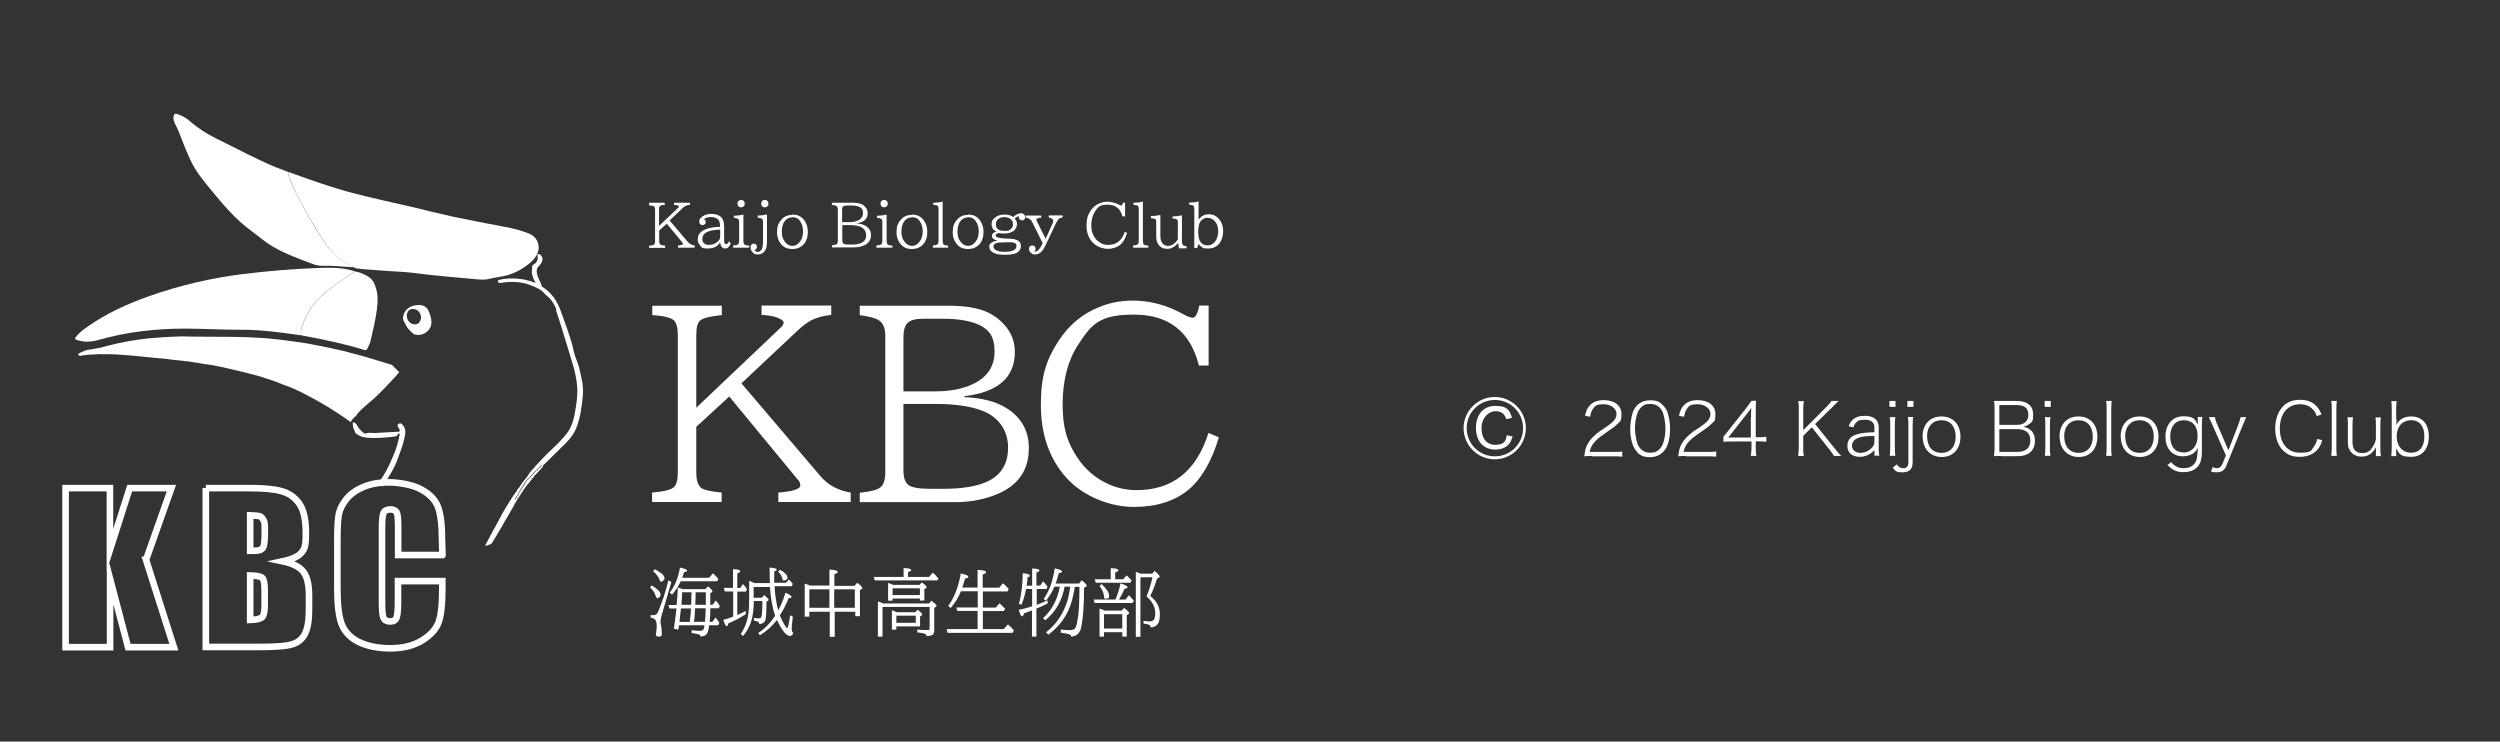 <?xml version="1.0" encoding="UTF-8"?>
<svg xmlns="http://www.w3.org/2000/svg" version="1.1" viewBox="0 0 1517 450">
  <rect x="0" y="0" width="1517" height="450" fill="#333333" stroke="none"/>
  <defs>
    <style>
      .cls-1, .cls-2 {
        fill: none;
      }

      .cls-2 {
        stroke: #fff;
        stroke-miterlimit: 10;
        stroke-width: 4px;
      }

      .cls-3 {
        fill: #fff;
      }
    </style>
  </defs>
  <!-- Generator: Adobe Illustrator 28.7.0, SVG Export Plug-In . SVG Version: 1.2.0 Build 65)  -->
  <g>
    <g id="_レイヤー_1" data-name="レイヤー_1">
      <g id="_レイヤー_1-2" data-name="_レイヤー_1">
        <g id="_レイヤー_1-2">
          <g>
            <g>
              <rect class="cls-1" x="393.1" y="118.7" width="370.7" height="48"/>
              <path class="cls-3" d="M393.7,123h9.7v1.3c-1.6,0-2.7.4-3,.7s-.5,1-.5,2v10.1l11.7-11.1c.2-.2.4-.5.4-.7s-.4-.5-1-.7c-.5-.2-1.2-.2-2-.3v-1.3h9.7v1.3c-1.1,0-2,.4-2.8.7-.6.3-1.2.7-1.8,1.4l-7.8,7.4,11,12.9c1,1.2,2.4,2,4.2,2.3v1.3h-10.1v-1.3c2-.2,3-.5,3-1s-.2-.6-.5-1l-9.3-11.3-4.6,4.2v6.3c0,1,.2,1.8.7,2.2.4.3,1.3.5,2.9.7v1.3h-9.7v-1.3c1.6-.1,2.7-.4,3-.7.4-.3.6-1,.6-2v-19c0-1-.2-1.8-.6-2.1-.4-.4-1.4-.6-3-.7v-1.4h-.2v-.2h0Z"/>
              <path class="cls-3" d="M436.9,137.6v-.6c0-1.7-.4-3-1.1-3.8-.4-.4-.9-.7-1.6-1-.8-.3-1.7-.5-2.6-.5-1.4,0-2.6.2-3.5.7-.5.2-.7.5-.9.7.7.2,1,.9,1,1.7s-.1.8-.4,1.1c-.4.5-.9.7-1.5.7s-1-.2-1.4-.6-.6-1-.6-1.7c0-1.1.7-2.1,2-3,1.5-1,3.3-1.5,5.4-1.5s3.8.4,5.2,1.4c1.7,1.1,2.5,3.2,2.5,6.4v8.1c0,1.7.4,2.5,1.1,2.5s1.3-.6,1.9-1.8l1,1.4c-.8,2-2,3-3.4,3s-2.9-1.2-3-3.8c-1.5,2.5-3.9,3.8-7.6,3.8s-3.6-.7-4.8-2.2-1.2-2.2-1.2-3.6c0-2.2,1.1-3.9,3.3-5.2,2.2-1.2,5.1-1.9,8.6-2.1h1.6ZM436.9,139.4h-1.4c-3.1.2-5.4.7-7,1.7-1.6.9-2.3,2.2-2.3,3.8s.3,2,.9,2.6c.7.7,1.7,1.1,3,1.1s2.6-.3,3.8-.9c1.3-.7,2.2-1.5,2.7-2.5.2-.5.4-.9.4-1.4v-4.4h-.1Z"/>
              <path class="cls-3" d="M444.9,150.2v-1.3c1.6,0,2.6-.3,3-.7s.6-1.1.6-2.2v-11.3c0-1-.2-1.6-.7-1.9s-1.3-.5-2.5-.6v-1.3c1.7,0,3.7-.2,5.8-.7v15.9c0,1.1.2,1.9.7,2.3s1.4.6,2.8.6v1.3h-9.7,0ZM449.7,121.3c.4,0,.8,0,1.2.4.7.4,1,1,1,1.9s-.2,1.1-.6,1.5c-.4.5-1,.7-1.6.7s-.7,0-1-.2c-.8-.4-1.2-1.1-1.2-2s.2-1.2.7-1.7c.5-.4,1-.6,1.5-.6h0Z"/>
              <path class="cls-3" d="M459.7,130.8c1.7,0,3.6-.2,5.7-.7v16.1c0,2.8-.4,4.7-1.1,5.8-1.1,1.6-2.5,2.4-4.4,2.4s-2.3-.4-3.1-1.2c-.9-.9-1.4-1.9-1.4-3.1s.1-1,.4-1.4c.4-.6.9-.8,1.6-.8s.6,0,.9.2c.7.3,1,.9,1,1.7s-.5,1.5-1.4,1.9c.4.8,1.1,1.2,2,1.2s2.2-.9,2.7-2.5c.2-.9.4-2.3.4-4.1v-11.7c0-1-.2-1.6-.7-1.9s-1.3-.5-2.5-.6v-1.2h-.1ZM464.1,121.3c.4,0,.8,0,1.2.4.7.4,1,1,1,1.9s-.2,1.1-.6,1.5c-.4.5-1,.7-1.6.7s-.7,0-1-.2c-.8-.4-1.2-1.1-1.2-2s.2-1.2.7-1.7.9-.6,1.5-.6h0Z"/>
              <path class="cls-3" d="M480.9,130.2c3.1,0,5.6,1.2,7.3,3.7,1.3,1.9,2,4.1,2,6.8s-.6,5-1.9,6.8c-1.7,2.3-4.2,3.6-7.4,3.6s-5-.9-6.7-2.7c-1.7-1.9-2.7-4.4-2.7-7.6s.8-5.5,2.5-7.3c1.7-2.2,4-3.1,6.8-3.1v-.2h.1ZM480.8,131.9c-1.6,0-3,.6-4.1,1.7-1.5,1.6-2.3,3.9-2.3,6.9s.6,4.5,1.9,6.2c1.2,1.7,2.8,2.5,4.5,2.5s3-.7,4.3-2.2c1.5-1.7,2.2-3.9,2.2-6.5s-.6-4.4-1.6-6c-1.1-1.9-2.8-2.7-4.8-2.7h-.1Z"/>
              <path class="cls-3" d="M505,123h12.3c2.5,0,4.4.4,5.8,1,.7.4,1.4.9,1.9,1.5,1,1.1,1.5,2.4,1.5,3.9,0,3.5-2.3,5.6-7,6.1h0c2.5.2,4.4.7,6,1.7,2,1.3,3,3.1,3,5.4s-.8,4.1-2.5,5.3c-.7.6-1.6,1-2.8,1.4-1.5.6-3.2.8-5.1.8h-13.2v-1.3c1.5-.1,2.5-.4,2.9-.7.4-.4.6-1,.6-2v-19c0-1-.3-1.7-.9-2.1-.5-.3-1.4-.6-2.7-.7v-1.4h.2,0ZM511.1,134.8h4.3c2.2,0,3.9-.4,5.4-1.1,1.9-1,2.9-2.5,2.9-4.4s-.7-3-2.1-3.7c-1.2-.6-2.9-.9-5.1-.9h-2.7c-1,0-1.7.2-2.2.6s-.6,1-.6,2.1v7.5h.1,0ZM511.1,136.6v9.1c0,1,.2,1.7.7,2.1.5.4,1.4.6,2.9.6h2c2.6,0,4.6-.3,6-1,1.9-.9,2.9-2.5,2.9-4.7s-1.2-4.1-3.5-5.1c-1.6-.7-3.8-1-6.7-1h-4.3Z"/>
              <path class="cls-3" d="M531.8,150.2v-1.3c1.6,0,2.6-.3,3-.7s.6-1.1.6-2.2v-11.3c0-1-.2-1.6-.7-1.9s-1.3-.5-2.5-.6v-1.3c1.7,0,3.7-.2,5.8-.7v15.9c0,1.1.2,1.9.7,2.3s1.4.6,2.8.6v1.3h-9.7,0ZM536.5,121.3c.4,0,.8,0,1.2.4.7.4,1,1,1,1.9s-.2,1.1-.6,1.5c-.4.5-1,.7-1.6.7s-.7,0-1-.2c-.8-.4-1.2-1.1-1.2-2s.2-1.2.7-1.7c.5-.4.9-.6,1.5-.6h0Z"/>
              <path class="cls-3" d="M553.4,130.2c3.1,0,5.6,1.2,7.3,3.7,1.3,1.9,2,4.1,2,6.8s-.6,5-1.9,6.8c-1.7,2.3-4.2,3.6-7.4,3.6s-5-.9-6.7-2.7c-1.7-1.9-2.7-4.4-2.7-7.6s.8-5.5,2.5-7.3c1.7-2.2,4-3.1,6.8-3.1v-.2h.1ZM553.4,131.9c-1.6,0-3,.6-4.1,1.7-1.5,1.6-2.3,3.9-2.3,6.9s.6,4.5,1.9,6.2c1.2,1.7,2.8,2.5,4.5,2.5s3-.7,4.3-2.2c1.5-1.7,2.2-3.9,2.2-6.5s-.6-4.4-1.6-6c-1.1-1.9-2.8-2.7-4.8-2.7h-.1Z"/>
              <path class="cls-3" d="M566.1,150.2v-1.3c1.4,0,2.3-.3,2.8-.7s.6-1.1.6-2.2v-19.2c0-1-.2-1.7-.7-2-.4-.3-1.2-.4-2.5-.5v-1.3c2.1,0,4.1-.2,5.7-.7v23.8c0,1.1.2,1.9.6,2.3.4.3,1.3.6,2.7.6v1.3h-9.2,0Z"/>
              <path class="cls-3" d="M587.5,130.2c3.1,0,5.6,1.2,7.3,3.7,1.3,1.9,2,4.1,2,6.8s-.6,5-1.9,6.8c-1.7,2.3-4.2,3.6-7.4,3.6s-5-.9-6.7-2.7c-1.7-1.9-2.7-4.4-2.7-7.6s.8-5.5,2.5-7.3c1.7-2.2,4-3.1,6.8-3.1v-.2h.1ZM587.4,131.9c-1.6,0-3,.6-4.1,1.7-1.5,1.6-2.3,3.9-2.3,6.9s.6,4.5,1.9,6.2c1.2,1.7,2.8,2.5,4.5,2.5s3-.7,4.3-2.2c1.5-1.7,2.2-3.9,2.2-6.5s-.6-4.4-1.6-6c-1.2-1.9-2.8-2.7-4.8-2.7h-.1Z"/>
              <path class="cls-3" d="M604.9,145.8c-.8,0-1.5-.4-2-.8-.7-.5-1-1.1-1-1.8,0-1.4,1-2.3,2.9-2.7-2-.7-3.1-2.2-3.1-4.4s.6-2.8,1.9-3.9c1.5-1.4,3.5-2,5.9-2s4,.5,5.4,1.5c.6-.7,1.4-1.2,2.3-1.7.9-.4,1.7-.6,2.4-.6s.9,0,1.4.4c.7.4,1.1,1,1.1,1.9s0,.9-.4,1.3c-.4.5-.9.7-1.5.7s-.9-.2-1.4-.6-.6-.8-.6-1.3v-.6c-.7,0-1.6.6-2.5,1.5.9.9,1.4,1.9,1.4,3.3s-.7,3.3-2.3,4.3c-1.4.9-3.1,1.4-5.4,1.4s-2,0-2.9-.3c-1.5,0-2.3.6-2.3,1.5s.4.8,1.1,1.1c.7.3,1.8.5,3,.6l3.5.2c2.5,0,4.3.4,5.4.9,1.5.7,2.3,1.9,2.3,3.6s-1,3.4-2.9,4.3c-1.6.7-3.9,1-7,1s-5.1-.4-6.7-1.2c-1.7-.9-2.6-2-2.6-3.7s.5-1.9,1.5-2.5c.7-.6,1.8-.9,3.1-1.1v-.3h0,0ZM609.5,147.1c-2.2,0-3.8,0-4.9.4-1.2.4-1.8,1-1.8,2s.6,1.7,1.6,2.3c1.2.7,3,1,5.2,1,4.8,0,7.2-1.2,7.2-3.6s-2.5-2.2-7.4-2.2h.1ZM609.3,131.8c-1.2,0-2.2.2-3,.7-1.4.8-2,2-2,3.6,0,2.7,1.7,4,5.1,4s2.8-.3,3.8-1,1.5-1.7,1.5-3.1-.7-2.8-2.3-3.6c-.9-.4-1.9-.7-3-.7h0Z"/>
              <path class="cls-3" d="M622.7,130.8h9.1v1.3c-1.2,0-1.9.2-2.2.4-.5.2-.7.4-.7.7s0,.8.4,1.3l5.2,10.4,4.2-9.3c.3-.6.4-1.2.4-1.6,0-1-.9-1.7-2.7-2v-1.3h8.4v1.3c-1.1,0-2,.4-2.7,1.3-.5.6-1,1.5-1.6,2.7l-5.9,12.5c-.7,1.5-1.5,2.8-2.2,3.7-1.2,1.5-2.6,2.2-4.2,2.2s-1.5-.2-2.1-.6c-1.1-.6-1.7-1.5-1.7-2.7s.2-1.2.6-1.6.9-.6,1.4-.6,1,.2,1.4.6c.4.4.6.9.6,1.5s-.3,1.2-1,1.7c1.1,0,2-.3,2.7-1s1.2-1.5,1.9-2.7l.7-1.5-6.4-12.8c-.7-1.5-2-2.3-3.9-2.7v-1.2h.3Z"/>
              <path class="cls-3" d="M682.5,131.3h-1.4c-1.2-4.7-4.2-7.1-9-7.1s-5.9,1.4-7.7,4.2c-1.4,2.2-2.2,5-2.2,8.3s.7,5.2,2,7.3c1.1,1.7,2.6,3,4.4,3.8,1.2.6,2.5.8,3.9.8,5,0,8.3-2.7,10-7.9l1.4.6c-1,3.3-2.3,5.7-4.1,7.2-2,1.6-4.5,2.5-7.6,2.5s-7-1.4-9.4-4.1c-2.3-2.6-3.5-6-3.5-10.1s.8-6.3,2.4-8.8c1.4-2.2,3.3-3.8,5.7-4.7,1.5-.6,3-.9,4.7-.9s4.8.6,7.1,1.9c.6.3,1,.4,1.3.4s.7-.6.9-1.7h1.3v8.4h-.2Z"/>
              <path class="cls-3" d="M687.6,150.2v-1.3c1.4,0,2.3-.3,2.8-.7s.6-1.1.6-2.2v-19.2c0-1-.2-1.7-.7-2-.4-.3-1.2-.4-2.5-.5v-1.3c2.1,0,4.1-.2,5.7-.7v23.8c0,1.1.2,1.9.6,2.3.4.3,1.3.6,2.7.6v1.3h-9.2,0Z"/>
              <path class="cls-3" d="M715.3,150.2l-.4-2.8c-1.9,2.3-4.1,3.6-6.6,3.6s-4.5-1-5.7-3.1c-.7-1.2-1-2.8-1-4.7v-8.3c0-1-.2-1.7-.6-2-.4-.2-1.2-.4-2.6-.5v-1.3c1.9,0,3.8-.2,5.7-.7v12.8c0,2,.5,3.5,1.4,4.6.8.9,1.9,1.4,3.3,1.4,2.3,0,4.3-1.4,5.9-4v-10.1c0-1.1-.2-1.8-.7-2.1-.4-.2-1.2-.4-2.5-.4v-1.3c2.1,0,4-.2,5.7-.7v15.4c0,1.4.2,2.2.6,2.7.3.4,1,.6,2.2.7v1.3h-4.7v-.5h0Z"/>
              <path class="cls-3" d="M724.7,150.6v-23.8c0-1-.2-1.7-.6-2s-1.2-.5-2.5-.6v-1.3c2.4,0,4.3-.2,5.7-.7v11.2c.5-.9,1.2-1.6,2.1-2.2,1.2-.8,2.6-1.2,4.1-1.2,2.7,0,4.8,1.1,6.5,3.3,1.5,1.9,2.2,4.2,2.2,6.8s-.6,4.8-1.6,6.6c-1.6,2.7-4.1,4.1-7.4,4.1s-3.3-.4-4.4-1.2c-.6-.4-1.1-1-1.5-1.6l-.9,2.5h-1.7,0ZM732.8,132.1c-1.2,0-2.3.4-3.3,1.2-.8.7-1.4,1.4-1.7,2.3-.4,1.2-.7,2.7-.7,4.7s.2,4.4.8,5.6,1.4,2.1,2.7,2.6c.7.3,1.5.4,2.3.4,1.7,0,3.2-.8,4.4-2.3,1.2-1.6,1.9-3.8,1.9-6.4s-.8-4.7-2.3-6.3c-1.2-1.1-2.5-1.7-4-1.7h-.1Z"/>
            </g>
            <g id="_レイヤー_1-2-2" data-name="_レイヤー_1-2">
              <g>
                <path class="cls-3" d="M261.7,194.3c-.2-1.7-.7-3.5-1.4-5.1-1.2-3-3.3-4.3-6.9-4.1-1,0-2.5.3-3.4.7-2.8,1-4.6,3-5.2,5.8-.2.3-.2.6-.3,1,0,0,0-.1,0,.2.1.7,0,.6.4,1.8,0,.1.1.2.2.4.4.7,1.6,2.8,1.9,3.5.4.7,3.6,4.3,4.7,4.5.2,0,.4,0,.6.1,5,1,10.3-3.2,9.4-8.8h0ZM254.7,195.3c-.6.8-1.4,1.4-2.4,1.5-.6,0-1.2.1-1.7-.1,0,0-.1,0-.2-.1-.4-.1-.9-.2-1.2-.6-2.4-1.5-3.1-4.9-1.5-7.2.8-1.1,1.9-1.5,3.6-1.2h0c1.4,0,2.5,1,3.3,2.1,1.1,1.7,1.2,3.9,0,5.6h0Z"/>
                <path class="cls-3" d="M242.3,225.9l-.3-.3c-1.3-1.3-2.6-2.7-3.9-3.9-.2-.2-.5-.4-.7-.4-2.3-.7-4.5-1.4-6.8-2.1-2.5-.7-4.9-1.5-7.3-2.2-1.9-.6-3.8-1.1-5.7-1.6-2.1-.6-4.3-1.2-6.4-1.7-2-.6-4.1-1-6.2-1.5-3.1-.7-6.2-1.4-9.3-2-3.5-.7-7-1.4-10.6-2-3.8-.6-7.6-1.1-11.4-1.6-3.2-.4-6.4-.8-9.6-1.1-2.9-.3-5.8-.5-8.6-.6-3.4-.2-6.7-.3-10.1-.4-1.5,0-3-.1-4.6-.1s-30.3-.1-30.2-.3h-.6c-6.6.2-13.2.6-19.7,1.2-8.3.9-16.5,2.3-24.5,4.4-2,.5-3.9,1.1-6,1.5-1.7.4-3.5.6-5.2.9-.9,0-2.2.4-3,.7-1.5.6-.9.3-2.5,1-.2.1-2.4,1-1.3,1.9,0,0,.9.2,1,.2,3.8-.7,7.7-.9,11.7-1,4.4,0,8.8,0,13.2.4,3.3.2,6.7.5,9.9.8,3.7.4,7.3.8,11,1.1,2.2.2,4.3.4,6.5.6.6,0,1.2.2,1.9.3,1.5.2,3.1.3,4.6.5,1,.1,2.2.2,3.2.3.9.1,1.9.4,2.8.3,1.8.4,3.6.5,5.4.8,1.7.2,3.3.7,5.1.9,3.6.4,7.3,1.1,10.9,1.9,2.9.6,5.8,1.4,8.7,2,1.2.3,2.5.6,3.7.9,2,.5,3.9,1,5.9,1.5,1.6.4,3.1.8,4.7,1.3,4.7,1.5,9.5,3,14.1,5,.9.4,1.9.6,2.9,1,1.1.4,2.2.9,3.3,1.4,4.1,1.8,8,3.9,11.9,6,6.2,3.3,12.1,7,17.9,10.9,1.5,1,3,2.1,4.4,3.1.1,0,.2.1.3.2.2-.4.5-.8.7-1.2.7-1,1.5-1.8,2.5-2.5.2-.2.4-.3.4-.7s.1-.3.2-.4c2.2-2.5,4.6-4.6,7.1-6.7,4.1-3.3,7.7-7,11.2-10.7,2-2.2,4-4.3,6-6.4.2-.5.7-.9,1.1-1.3h0l.3-.3h0Z"/>
                <path class="cls-3" d="M337.7,188.1c-.9-2.5-2.1-4.7-3.8-6.7-1.1-1.3-2.7-2.2-3.7-3.5-1.8-2.1-4.1-3.1-6.4-4.1-6.2-2.8-12.7-3.3-19.4-2.2-.2,0-.6.1-.8.1-.7,0-1.4-.2-1.5-.9s.6-.9,1-1c3-.8,6.2-.9,9.3-.8,4.1.2,8.1.9,11.9,2.5.2,0,.3,0,.7.1-1.2-2-2-3.9-2.3-6.1,0-.3.1-3,.2-3.9.1-.5.4-.9.9-1.1,1.8-1,2.8-3,2.4-4.9-.1-.5.1-1,0-1.5h0c2-.1,3.6,2.3,2.8,4.3-.4,1-1,2.1-1.9,2.9-1.2,1-1.5,2.2-1.4,3.7s.6,2.9,1.2,4.2c.7,1.4,1.4,2.8,1.8,4.3,0,.4.2.6.6.7,5.6,3.6,9,8.8,11.1,14.9,2.8,8.1,6.1,15.9,7.8,24.3.7,3.3,2.4,6.3,3.2,9.6,1.3,5.6,2.8,11,2.3,16.8-.7,7-1.5,14.1-4.3,20.6-1.9,4.4-5.2,7.8-8.6,11-3.9,3.8-7.8,7.6-11.7,11.5v-.8c-.2-.2-.5.1-.7.3-2,1.9-4.1,3.8-5.9,6-.4.5-.7,1-1.2,1.3-2.7,1.9-3.7,4.9-5.5,7.4-1.1,1.5-1.7,3.4-2.8,4.9-.2.2-.3.7-.8.6-.4-.2-.6-.6-.6-1,0-.7.4-1.2.8-1.5,1.2-.9,1.5-2.1,1.7-3.5h0c.6,0,.9-.4,1.2-.8.9-.9,1.3-2.3,2.3-3.3,1.7-1.7,2.8-3.8,3.9-5.8,4.2-4.8,8.5-9.5,13.2-13.9,3.2-3,6.3-6.1,9.1-9.6,3-3.8,4.3-8.4,5.1-13,.5-2.3.7-4.7,1.1-7.1.1-.7.2-3.4.3-4.1.3-5.1-.8-10.1-1.9-15.1-.2-.4-7.2-24.5-11.1-35.9h.4,0Z"/>
                <path class="cls-3" d="M229.4,293.7c4.7-7.3,5.7-8.8,9.1-16.8,1.9-4.4,3.3-8.9,4.1-13.8-.6,0-1,0-1.2.4-.5,1.4-1.8,1.4-2.8,1.5-4.9.6-9.8.9-14.7.7-3-.1-5.8-.9-8.2-2.9-.1-.1-.7-1.8-.8-2-1-2-.4-1.7-.8-2.9,0-.2-.1-1.3,0-1.5.3-.6.8,0,1.5.4.3.2.7.6.9.9,1.4,2.2.5,1.5,2.9,3.9s2.5,1.2,4.5,1c2.1.2,4.1.2,6.2,0,3.8-.2,7.5-.4,11.3-.6,1.3,0,1.5-.6.9-1.6-.2-.4-.4-.8-.7-1.2-.4-.7-.6-1.3.1-1.9.7-.5,1.4-.6,2.1,0,1.9,1.8,2.5,3.9,2,6.4-.6,4.1-2,8-3.4,11.8-3.2,9.3-5.1,11.5-10.2,19.7"/>
                <path class="cls-3" d="M314.5,296.7c-.2,1.4-.5,2.6-1.7,3.5-.4.3-.8.9-.8,1.5s.1.9.6,1c.5.2.6-.2.8-.6,1-1.6,1.7-3.5,2.8-4.9,1.9-2.5,2.8-5.6,5.5-7.4.5-.3.9-.9,1.2-1.3,1.7-2.2,3.8-4.1,5.9-6,.2-.2.4-.5.7-.3.1.1,0,.5,0,.8h0c0,.1-.2.2-.2.3-1.4,1.8-3.1,3.3-4.6,5-.6.1-.7.6-.7,1h0c-.3,0-.3.3-.4.5h0c-1.2.5-1.8,1.5-2.2,2.7h0c-.3,0-.3.3-.4.5h0c-1.3.8-2,2.1-2.7,3.5h0c-.4,0-.6.4-.8.7-1.8,2.7-3.6,5.3-5.1,8.1-.1.3-.4.6-.2.9-.8,1.4-13.4,23.4-14.1,23.8-.4.2-3.4,1.4-3.6,1.2-.4-.2,10.4-19.4,11-20.8.6-1.2,4.2-6.8,5.6-9.1.6-.9,2.8-3.9,3.6-4.6h-.2,0Z"/>
                <path class="cls-3" d="M321.9,286.9c-1.1,2.1-2.2,4.1-3.9,5.8-1,.9-1.4,2.3-2.3,3.3-.4.4-.7.7-1.2.7,2.1-3.5,4.7-6.7,7.4-9.8Z"/>
                <path class="cls-3" d="M312.2,306.2c-.1-.4,0-.6.2-.9,1.5-2.8,3.3-5.5,5.1-8.1.2-.3.4-.6.8-.7-2,3.1-4.3,6.3-6.1,9.7h0Z"/>
                <path class="cls-3" d="M318.2,296.5c.6-1.4,1.3-2.7,2.7-3.5-.9,1.1-1.7,2.3-2.7,3.5Z"/>
                <path class="cls-3" d="M321.2,292.6c.4-1.2,1-2.2,2.2-2.7-.7.9-1.4,1.9-2.2,2.7Z"/>
                <path class="cls-3" d="M323.7,289.3c0-.5.2-.9.7-1,0,.5-.4.7-.7,1Z"/>
                <path class="cls-3" d="M323.4,289.8c0-.2.1-.4.4-.5-.1.2-.2.4-.4.5Z"/>
                <path class="cls-3" d="M320.8,293c0-.2,0-.5.4-.5,0,.2-.2.4-.4.5Z"/>
                <path class="cls-3" d="M329.2,283.4s.2-.1.2-.2l-.2.2Z"/>
                <path class="cls-3" d="M174.9,104.5c.6-.2,1.1.2,1.7.4,12.2,4.4,24.4,8.8,37,12.1,12.1,3.2,24.3,5.8,36.5,8.6,8.3,2,16.6,4.1,24.9,5.9,10.4,2.2,21,4.2,31.5,6.2,4.9.9,9.6,2.1,14.2,3.9,6,2.3,7.1,8.1,5.5,12-1.1,2.7-3.1,4.8-5.4,6.6-5.2,4.1-11,6.9-17.7,7.8-2.3.3-4.7.9-7,1.4-3.9.7-7.9-.1-11.8-.4-7.8-.6-15.5-1.4-23.3-2.2-3.9-.4-7.8-1-11.8-1.4-5.7-.6-11.4-.7-17.1-1.2-4.9-.4-9.7-.6-14.6-1.2-.7,0-1.4-.2-2-.4-.1,0-.2-.1-.3-.2h0c-7.9-3.5-14.1-8.9-18.8-16.2-2.2-3.4-4.4-6.9-6.5-10.4-5-8.7-10.1-17.3-13.8-26.7-.6-1.5-1.3-2.8-1.2-4.4h0v-.2h0Z"/>
                <path class="cls-3" d="M183.1,203.5c-5.1-.7-10.1-1.4-15.2-2-7.5-.9-15-1.5-22.4-1.4-11.1,0-22.2-.7-33.4-.7-17.8,0-35.2,2-52.4,6.9-4.4,1.2-8.7,1.5-13.1,0-1.3-.4-1.2-.9-.6-1.8,1.9-2.5,4.4-4.4,7-6.2,11.5-8.1,24.2-13.9,37.5-18.6,18.5-6.5,37.5-11,56.9-13.4,15.2-1.9,30.4-3.1,45.6-3.7,7.1-.2,14.2-.4,21.2,1.7.5.1.9.3,1.4.4-.4.2-.7.2-1,.5-7.6,4.9-15.2,9.9-21.6,16.4-5.1,5.2-8.3,11.5-10.3,18.4-.2,1.1-.4,2.3.4,3.5h0Z"/>
                <path class="cls-3" d="M174.9,104.5c-.1,1.6.5,3,1,4.4,3.8,9.4,8.8,18,13.8,26.7,2,3.6,4.3,7,6.5,10.4,4.7,7.2,10.9,12.7,18.8,16.2-3.4-.2-6.8-.4-10.2-.7-2.9-.2-5.9-.3-8.8-.2-2.1,0-4.1-.3-6.2-1.1-8.2-3.1-16.5-6-24.1-10.5-4.9-2.8-9.1-6.6-13.6-9.9-9.3-6.8-16.7-15.6-23.9-24.4-4.7-5.7-9.6-11.5-12.7-18.4-1.9-4.1-3.6-8.2-5.2-12.4-1.2-3.1-2.3-6.2-3.9-9.1-.6-1.1-1.5-3.3-1-5.2.3-1.2.9-1.6,2.2-1.1,2.5,1,5,2,7,3.8,5.2,4.6,10.9,8.3,17.1,11.3,11.7,5.7,23.1,11.9,35.2,17,2.7,1,5.4,2,8.1,3.1h-.1Z"/>
                <path class="cls-3" d="M183.1,203.5c-.9-1.1-.7-2.3-.3-3.5,2-7,5.2-13.2,10.3-18.4,6.4-6.5,13.9-11.5,21.6-16.4.3-.2.7-.3,1-.5,2.8.6,5.4,1.7,7.8,3.2,2.7,1.6,3.9,4.3,4.7,7.2,1.3,4.2,1,8.4.5,12.6-.8,6.4-2.3,12.6-3.8,18.9-.4,1.8-1.2,3.5-2.1,5.1-.3.6-.7.9-1.5.7-12.3-3.8-24.9-6.4-37.4-8.7-.3,0-.6-.1-.9-.2h.1Z"/>
              </g>
              <path class="cls-2" d="M88.6,339.7l16.9,53h-27.8l-10.9-41.4v41.4h-27v-96.5h26.9v37.5l12-37.5h25.3l-15.4,43.5Z"/>
              <path class="cls-2" d="M124.9,296.2h26.8c8.5,0,14.9.6,19.3,1.9,4.4,1.2,7.9,3.7,10.6,7.5,2.7,3.8,4,9.8,4,18.1s-.9,9.6-2.8,11.8-5.6,3.9-11.2,5.1c6.2,1.3,10.4,3.5,12.6,6.5s3.3,7.7,3.3,14v8.9c0,6.5-.8,11.3-2.4,14.5s-4.1,5.3-7.6,6.4c-3.5,1.2-10.7,1.7-21.5,1.7h-31.1v-96.5h0ZM151.8,312.7v21.5h2.7c2.7,0,4.3-.6,5.1-1.9s1.1-4.7,1.1-10.4-.3-5.1-.9-6.4-1.4-2-2.3-2.3c-1-.2-2.8-.4-5.6-.5h-.1ZM151.8,349.2v27c3.8-.1,6.2-.7,7.3-1.7,1-1,1.5-3.5,1.5-7.3v-9c0-4.1-.5-6.7-1.4-7.5-.9-.9-3.4-1.4-7.4-1.5h0Z"/>
              <path class="cls-2" d="M268.5,336.8h-26.9v-16.8c0-4.9-.3-8-.9-9.1s-1.9-1.8-3.8-1.8-3.6.7-4.2,2.2c-.6,1.5-.9,4.6-.9,9.6v44.8c0,4.7.3,7.8.9,9.2s1.9,2.2,4,2.2,3.3-.7,3.9-2.2.9-4.8.9-10.1v-12.2h26.9v3.8c0,10-.7,17.1-2.3,21.3s-4.9,7.8-10.1,11c-5.2,3.1-11.5,4.7-19.1,4.7s-14.4-1.4-19.5-4-8.5-6.4-10.2-11c-1.7-4.7-2.5-11.8-2.5-21.3v-28.2c0-7,.2-12.2.7-15.7s2-6.8,4.6-10.1c2.5-3.2,6-5.7,10.5-7.6s9.7-2.8,15.5-2.8,14.5,1.4,19.6,4.3c5.2,2.8,8.6,6.4,10.2,10.7,1.6,4.3,2.4,10.9,2.4,19.9l.3,9.2Z"/>
            </g>
            <g>
              <rect class="cls-1" x="393.1" y="166.7" width="370.7" height="145.6"/>
              <path class="cls-3" d="M395.8,185.5h42.2v5.7c-7.2.7-11.5,1.8-13.3,3.4-1.5,1.4-2.2,4.4-2.2,8.9v43.9l51.2-48.6c1.2-1,1.8-2.1,1.8-3.1s-1.5-2.2-4.5-3.2c-2.2-.7-5.2-1.2-8.9-1.4v-5.7h42.3v5.7c-4.9.5-8.9,1.6-12.2,3.3-2.5,1.4-5.1,3.3-7.9,5.9l-34.4,32.3,48,56.4c4.6,5.4,10.6,8.6,18.3,9.9v5.7h-43.9v-5.7c8.9-.7,13.3-2.2,13.3-4.3s-.7-2.7-2.2-4.4l-40.9-49.6-20,18.4v27.6c0,4.7,1,7.8,2.9,9.4,1.6,1.3,5.7,2.2,12.5,2.9v5.7h-42.2v-5.7c7.2-.6,11.5-1.7,13.3-3.4,1.5-1.4,2.3-4.4,2.3-8.9v-83.1c0-4.7-.9-7.8-2.5-9.2-1.9-1.6-6.2-2.7-13-3.1v-5.7h0Z"/>
              <path class="cls-3" d="M521.6,185.5h53.7c10.9,0,19.4,1.5,25.4,4.7,3.1,1.6,5.9,3.8,8.3,6.4,4.6,4.9,6.8,10.5,6.8,17,0,15.5-10.2,24.4-30.6,26.8v.6c10.8.4,19.5,2.7,26.1,7,8.6,5.6,13,13.6,13,23.8s-3.6,17.7-10.8,23.3c-3.1,2.4-7.1,4.4-12,6.1-6.7,2.3-14,3.5-22,3.5h-57.8v-5.7c6.7-.7,10.9-1.8,12.7-3.4,1.9-1.7,2.8-4.7,2.8-9v-83c0-4.6-1.4-7.6-4-9.3-2.2-1.4-6-2.3-11.5-3.1v-5.6h-.1ZM548.2,237.5h19c9.5,0,17.4-1.6,23.7-4.7,8.4-4.2,12.6-10.7,12.6-19.5s-3.1-13.1-9.2-16.1c-5.3-2.5-12.8-3.8-22.3-3.8h-11.7c-4.5,0-7.6.8-9.3,2.3-1.9,1.7-2.8,4.7-2.8,9.1v32.7h0ZM548.2,245.2v40c0,4.6,1,7.6,3,9.1s6.3,2.3,12.7,2.3h8.9c11.2,0,20-1.5,26.3-4.4,8.4-3.9,12.6-10.8,12.6-20.6s-5.1-18.1-15.2-22.2c-7-2.8-16.7-4.3-29.3-4.3h-19Z"/>
              <path class="cls-3" d="M733.3,221.8h-5.8c-5.2-20.6-18.3-30.9-39.5-30.9s-25.8,6.1-33.8,18.3c-6.3,9.7-9.4,21.8-9.4,36.3s2.9,22.9,8.7,31.8c4.9,7.5,11.3,13,19.2,16.5,5.3,2.4,11,3.6,17,3.6,21.7,0,36.3-11.5,43.6-34.7l6.3,2.7c-4.3,14.4-10.4,24.9-18.1,31.5-8.6,7.2-19.7,10.7-33.5,10.7s-30.6-6-41.2-18c-10.1-11.4-15.2-26-15.2-43.9s3.5-27.6,10.5-38.5c6.2-9.7,14.5-16.7,24.7-20.8,6.5-2.7,13.3-4,20.6-4,10.6,0,20.9,2.8,30.9,8.4,2.4,1.4,4.3,2,5.6,2s3-2.5,3.8-7.4h5.7v36.5h0Z"/>
            </g>
            <g>
              <rect class="cls-1" x="393.1" y="343.1" width="428.2" height="58.8"/>
              <path class="cls-3" d="M395.4,355.2c3.6,2.2,5.4,3.9,5.4,5.5s-.4,1.3-1,1.9c-.4.3-.7.4-1,.4s-.6-.4-.9-1.3c-.5-1.9-1.7-3.6-3.4-5.2l.9-1.2h0ZM407.4,353.2l-5.9,20.1c-.4,1.5-.7,2.8-.7,3.8s0,1,.2,1.7c.4,2.2.6,3.9.6,5.3s-.1,1.5-.4,1.8-.8.4-1.6.4-1.6-.4-1.6-1.1.1-.9.3-2.5c.1-1,.2-2.1.2-3.1,0-2-.5-3.4-1.5-4.1-.5-.3-1.2-.6-2.2-.7v-1.6c.8.1,1.4.1,1.8.1,1.2,0,2.2-.7,2.7-2,.9-2.1,2.1-5.2,3.5-9.3,1.1-3.5,2-6.8,2.8-9.9l1.9,1.2h0ZM397.3,345.4c3.9,2,5.9,3.8,5.9,5.3s-.3,1.2-.9,1.7c-.4.4-.8.6-1.1.6s-.7-.3-.9-.9c-.6-2-2-3.8-4-5.4l1-1.3h0ZM412,379.4v.4c-.1.6-.2,1.4-.4,2.3l-2.7-.6c.6-3.8,1.1-8,1.6-12.3h-4.3l-.6-2.1h5v-.7c.3-2.8.6-6.1.7-9.9.7.2,1.7.5,3.1,1h13.6l1.6-1.7c1.9,1.5,2.7,2.5,2.7,3s-.1.4-.4.6l-.9.6v7h1.4l1.9-2.6c1,1,1.8,2.1,2.5,3.3l-.7,1.4h-5.1v1c0,3-.2,5.4-.4,7.2h1.7l1.9-2.6c.9,1,1.7,2.1,2.3,3.2l-.7,1.5h-5.5c-.3,3-.9,4.8-1.7,5.6s-2.1,1.2-3.6,1.2c0-.6-.2-.9-.6-1.1-.5-.2-2-.6-4.7-1v-1.7c1.9.2,3.5.4,4.9.4s2.2-.5,2.5-1.4c.1-.4.2-1,.4-2h-15.5,0ZM413.9,350.6h16.4l2.3-2.7c1.3,1.1,2.4,2.3,3.3,3.4l-.7,1.4h-22.1c-1.4,3-3.1,5.7-5.3,8.1l-1.4-1.2c3.1-4,5.2-9.1,6.2-15.2,2.8.6,4.3,1.2,4.3,1.8s-.6.7-1.8,1c-.5,1.4-.8,2.5-1.1,3.3h0ZM413.2,369.1l-.2,1.9c-.2,2-.4,4.1-.7,6.4h6.3v-.6c.3-2.3.6-4.9.7-7.6h-6.1,0ZM413.4,367h6v-.7c.1-2.5.2-4.5.2-6.2v-.7h-5.7c0,1.9-.2,4.4-.4,7.6h-.1ZM427.8,377.3v-.2c.2-2.3.4-5,.4-8h-6.4c-.2,3.5-.4,6.3-.7,8.2h6.7ZM428.3,367v-7.6h-6.2c0,1.9,0,4.4-.2,7.6h6.4Z"/>
              <path class="cls-3" d="M444.9,374.1v-15.2h-5.1l-.6-2.2h5.6v-11.3c3,0,4.4.5,4.4,1.2s-.6.9-1.8,1.3v8.9h1.7l1.7-2.4c.9.9,1.7,1.9,2.5,3.1l-.7,1.5h-5.2v14.2c1.9-.8,3.6-1.7,5.1-2.5v2c-3.5,2.3-7,4.1-10.6,5.6-.2,1.1-.6,1.7-.9,1.7-.6,0-1.3-1.3-2.1-3.9,2-.5,3.9-1.1,5.9-1.9h.1ZM470.3,373.6c-1.7-5.3-2.7-11.1-3.1-17.4h-9.9v6.5h5l1.4-1.6c1.8,1.5,2.7,2.4,2.7,2.8s-.1.4-.4.6l-.9.6c0,6.2-.2,10-.7,11.3-.6,1.4-1.8,2.2-3.7,2.3,0-.7-.3-1.2-.9-1.5-.4-.2-1.2-.4-2.3-.6v-1.6c1,.2,1.9.2,2.8.2s1.5-.3,1.7-.9c.4-.9.6-4.1.6-9.6h-5.2c0,3.5-.3,6.8-.9,9.7-.9,4.4-2.8,8.2-5.6,11.5l-1.4-1.2c2.5-3.7,4.1-8,4.7-12.8.3-2.3.4-4.9.4-7.9v-11.6c1,.4,2.1.9,3.2,1.4h9.4c-.1-2.2-.2-5.4-.2-9.4,2.9.2,4.3.6,4.3,1.2s-.5.7-1.5,1.2v6.8h7.2l1.6-1.9c.9.7,1.7,1.6,2.5,2.6l-.7,1.4h-10.4c.3,5.2,1,10.1,2.2,14.7,1.7-3,3.2-6.5,4.4-10.7,2.5,1,3.7,1.9,3.7,2.5s-.6.7-1.7.7c-1.6,4-3.4,7.5-5.4,10.5.9,2.2,1.9,4.3,3.2,6.4.6.9,1,1.4,1.2,1.4s.5-.5.7-1.4c.5-2,.9-4.2,1.2-6.5l1.6,1c-.5,3.6-.7,5.9-.7,7.1s.3,2.3,1,2.7c-.5,1.2-1.2,1.8-2.1,1.8s-2.2-.8-3.5-2.3c-.7-.9-1.5-2.1-2.5-3.8-.7-1.4-1.4-2.5-1.8-3.6-3,3.8-6.4,6.8-10.4,9.3l-1-1.4c3.9-2.4,7.3-6,10.3-10.5h-.1ZM473.2,345.7c3.1,1.7,4.6,3.3,4.6,4.7s-.3,1.1-1,1.5c-.5.2-.9.4-1.2.4s-.7-.4-.9-1.1c-.2-1.6-1.1-3-2.5-4.3l1-1.1h0Z"/>
              <path class="cls-3" d="M491.1,371.1v3.1h-2.8v-20.1c1.2.4,2.3.8,3.3,1.2h11.7v-9.7c3.3.2,5,.6,5,1.4s-.7.9-2,1.4v7.1h12.2l1.7-1.9c2.1,1.6,3.1,2.7,3.1,3.2s-.2.5-.5.7l-1,.6v15.8h-2.8v-2.7h-12.5v15.2h-3v-15.2h-12.4ZM491.1,368.8h12.2v-11.2h-12.2v11.2ZM518.7,368.8v-11.2h-12.5v11.2h12.5Z"/>
              <path class="cls-3" d="M548.3,350.1v-5.4c3.1.1,4.6.5,4.6,1.2s-.6.8-1.9,1.2v3h12.7l2.3-2.6c1.1.9,2.3,2.1,3.4,3.5l-.6,1.2h-38l-.6-2.1h18.1ZM535.7,366.2h28l1.5-1.7c2,1.5,3.1,2.5,3.1,3s0,.5-.4.7l-1,.7v13.6c0,1.2-.2,2-.8,2.5-.4.4-1,.6-2,.8-.7.1-1.4.2-1.9.2,0-.7-.4-1.2-1.2-1.5-.7-.2-2.2-.5-4.4-.8v-1.7c1.7.2,3.6.3,5.8.3s1.4-.1,1.5-.4.2-.6.2-1v-12.6h-28.6v18h-2.8v-21.3c1,.2,2,.6,3,1.1h0ZM558.2,363.2h-16.6v1.3h-2.7v-10.8c1,.4,2,.7,3,1.2h16l1.5-1.5c1.9,1.4,2.9,2.4,2.9,2.9s0,.4-.4.6l-1,.6v6.9h-2.7v-1.2h0ZM543.9,380v2.1h-2.7v-11.8c.7.2,1.7.6,3,1.2h11.2l1.4-1.5c1.9,1.4,2.8,2.3,2.8,2.8s0,.5-.4.7l-.9.6v6h-14.4,0ZM558.2,361.1v-4.1h-16.6v4.1h16.6ZM555.7,377.9v-4.3h-11.8v4.3h11.8Z"/>
              <path class="cls-3" d="M593.2,381.6v-10.9h-12.3l-.6-2.1h13v-9.8h-10.2c-1.5,3.7-3.6,7.1-6.2,10.1l-1.5-1.2c3.6-5,6.2-11.5,7.6-19.7,3.1.6,4.6,1.3,4.6,2s-.7.8-2,1.1c-.6,2.1-1.1,3.9-1.7,5.4h9.3v-10.7c3.3.1,5.1.6,5.1,1.4s-.7.9-2,1.4v8h10l2.3-2.7c1.2,1,2.4,2.2,3.5,3.5l-.8,1.5h-14.9v9.8h7.8l2.3-2.6c.9.7,2,1.9,3.4,3.3l-.8,1.4h-12.7v10.9h12.7l2.5-2.8c1.3,1,2.5,2.3,3.6,3.6l-.7,1.5h-39.5l-.6-2.3h18.9,0Z"/>
              <path class="cls-3" d="M629.1,357.3v9.7c2.2-.8,4.4-1.7,6.6-2.7v1.9c-2.6,1.3-4.9,2.3-6.8,3.1v17h-2.7v-15.9c-2.2.9-3.9,1.4-4.9,1.8-.2,1.2-.6,1.8-1,1.8-.7,0-1.4-1.3-2.1-3.9,2.2-.5,4.9-1.2,8.1-2.2v-10.5h-3.7c-.6,3.4-1.5,6.6-2.8,9.6l-1.5-.7c1.5-5.4,2.2-11.5,2.3-18.5,2.8.3,4.3.7,4.3,1.4s-.5.7-1.4,1.1c0,1.9-.3,3.6-.6,5.1h3.4v-10.4c3,0,4.4.4,4.4,1.1s-.6.8-1.8,1.4v7.8h2.3l1.8-2.5c.9.9,1.8,2,2.7,3.3l-.7,1.3h-6,.1ZM652.2,356c-.8,5.4-2,10.1-3.8,14.1-2.7,6-6.8,11-12.3,15l-1.4-1.4c5.6-4.3,9.6-9.9,12.2-16.8,1.1-3,2-6.7,2.5-10.9h-3.4c-1.5,8.4-5.4,15.2-11.7,20.4l-1.4-1.3c5.4-4.9,8.8-11.3,10.2-19.1h-3.3c-1.2,3-3,5.8-5.1,8.5l-1.4-1c2.2-3.2,3.8-6.6,4.9-10.3.7-2.5,1.4-5.2,1.8-8.3,3,.6,4.4,1.2,4.4,1.9s-.6.7-1.9,1c-.6,2.2-1.2,4.3-1.9,6.3h14.2l1.6-2c2,1.6,3,2.7,3,3.3s0,.4-.4.6l-1.2.7c0,9.9-.5,17.5-1.5,22.7-.3,1.9-.7,3.2-1.3,4.1-.6,1-1.5,1.8-2.7,2.3-.7.3-1.5.5-2.3.5,0-.7-.4-1.2-1.4-1.5-.8-.2-2.4-.6-4.9-.9v-1.9c1.7.2,3.5.4,5.4.4s2.9-.5,3.5-1.5c.5-.8.9-2.6,1.4-5.4.7-4.3,1-10.8,1-19.4h-3,.2Z"/>
              <path class="cls-3" d="M676.8,363.9c1.4-3.1,2.4-6.4,3.1-9.9,2.8.9,4.3,1.7,4.3,2.3s-.6.8-1.9,1c-1,2.6-2.2,4.7-3.3,6.5h4l2-2.6c1,1,2,2.1,3,3.3l-.7,1.4h-23.1l-.6-2.1h13.3,0ZM674,351.5v-6.7c3.1,0,4.6.5,4.6,1.2s-.6.9-1.9,1.4v4.1h4.9l2-2.4c1.4,1.2,2.3,2.3,3.1,3.2l-.8,1.3h-21l-.6-2.1h9.8,0ZM668.4,354.4c3.1,2.8,4.6,5.2,4.6,7s-.3,1.4-1,1.7c-.5.2-.9.3-1.2.3-.5,0-.7-.4-.8-1.1-.2-2.4-1.2-4.7-2.8-6.7l1.2-1.2h0ZM669.9,383.6v2.7h-2.7v-17c1.1.4,2.2.8,3.3,1.2h10.1l1.5-1.6c2,1.5,3,2.5,3,3.1s0,.4-.4.6l-1,.7v13h-2.7v-2.7h-11.1,0ZM669.9,381.4h11.1v-8.7h-11.1v8.7ZM692.5,348.1h6.7l1.4-1.7c2.1,1.8,3.1,3,3.1,3.5s-.2.4-.5.6l-1.1.6c-1.2,3.9-2.6,7.4-4.1,10.6,0,0,.3.2.7.6,2,1.6,3.5,3.6,4.3,5.9.6,1.5.8,3,.8,4.7s-.2,3.5-.7,4.7-1.4,2.1-2.7,2.7c-.7.3-1.5.4-2.2.4,0-.8-.4-1.4-1.2-1.7-.6-.2-1.6-.4-3.1-.6v-1.7c1.2.2,2.5.4,3.7.4s2.7-.6,3-1.9c.2-.9.4-1.9.4-3.2,0-3.6-1.7-7-5.2-10v-.4c1.7-4,2.8-7.8,3.5-11.3h-7.3v36.1h-2.8v-39.4c.8.2,1.9.6,3.1,1.2h.2,0Z"/>
            </g>
          </g>
          <g>
            <rect class="cls-1" x="885.1" y="221.7" width="891.2" height="135.3"/>
            <path class="cls-3" d="M925.9,259.8c0,10.4-8.5,18.9-18.9,18.9s-18.9-8.5-18.9-18.9,8.5-18.9,18.9-18.9,18.9,8.4,18.9,18.9h0ZM890,259.8c0,9.5,7.6,17.1,17.1,17.1s17.1-7.6,17.1-17.1-7.6-17.1-17.1-17.1-17.1,7.6-17.1,17.1h0ZM914.1,254.5c-1.2-3.5-3.1-5-6.8-5s-8.3,3.8-8.3,10.2,3.1,10.2,8.3,10.2,6.5-2,7-5.8l3.6.7c-.6,1.9-1.1,3-1.9,4.2-1.9,2.5-4.9,3.8-8.7,3.8-7.2,0-11.7-5.1-11.7-13.2s4.6-13.3,11.7-13.3,8.6,2.2,10.2,7.2l-3.5.9h.1Z"/>
            <path class="cls-3" d="M966,276.7c-2.7,0-3.3,0-4.7.2.6-3.6.7-4.4,1.4-6.1,1.1-2.6,2.8-4.8,5.6-7.2,1.5-1.3,1.5-1.4,6.6-4.7,4.5-3.1,6-5,6-7.8s-3-5.8-7.7-5.8-5.3,1-6.7,3c-.9,1.2-1.2,2.3-1.6,4.6l-3.1-.6c.7-3.1,1.4-4.6,2.8-6.2,2-2.2,4.8-3.3,8.6-3.3,6.5,0,10.7,3.3,10.7,8.4s-.8,4.2-2.3,5.9c-1.2,1.3-2.3,2.2-7.3,5.6-4.1,2.8-5.6,4.1-7.2,6.1-1.4,1.8-2,3.1-2.5,5.4h14.6c2.1,0,3.5,0,5.2-.2v3.1c-1.7-.2-3.1-.2-5.2-.2h-13.3v-.2h.1Z"/>
            <path class="cls-3" d="M993.5,274.3c-1.2-1.2-2-2.6-2.6-3.9-1.1-3.1-1.7-6.6-1.7-10.2s1-9.6,2.5-12c2.1-3.5,5.4-5.3,9.6-5.3s5.9,1,7.8,3c1.2,1.2,2.1,2.6,2.6,3.9,1.1,3.1,1.7,6.6,1.7,10.3,0,5.4-1.1,10.1-3.1,12.8-2.2,3-5.2,4.5-9.1,4.5s-5.9-1-7.8-3h0ZM995.6,247.5c-1,1-1.7,2.1-2,3.2-1,2.8-1.5,5.9-1.5,9.3s.9,8.6,2.2,10.7c1.6,2.7,4,4,7,4s4.3-.7,5.7-2.2c1-1,1.7-2.2,2.1-3.3,1-2.8,1.5-5.9,1.5-9.3s-.9-8.6-2.1-10.7c-1.5-2.7-4-4.1-7.2-4.1s-4.2.8-5.7,2.3h0Z"/>
            <path class="cls-3" d="M1023,276.7c-2.7,0-3.3,0-4.7.2.6-3.6.7-4.4,1.4-6.1,1.1-2.6,2.8-4.8,5.6-7.2,1.5-1.3,1.5-1.4,6.6-4.7,4.5-3.1,6-5,6-7.8s-3-5.8-7.7-5.8-5.3,1-6.7,3c-.9,1.2-1.2,2.3-1.6,4.6l-3.1-.6c.7-3.1,1.4-4.6,2.8-6.2,2-2.2,4.8-3.3,8.6-3.3,6.5,0,10.7,3.3,10.7,8.4s-.8,4.2-2.3,5.9c-1.2,1.3-2.3,2.2-7.3,5.6-4.1,2.8-5.6,4.1-7.2,6.1-1.4,1.8-2,3.1-2.5,5.4h14.6c2.1,0,3.5,0,5.2-.2v3.1c-1.7-.2-3.1-.2-5.2-.2h-13.3v-.2h0Z"/>
            <path class="cls-3" d="M1045.5,265.3c1.2-1.4,1.9-2.2,2.7-3.3l11.4-14.4c1.4-1.9,2.3-3,3.2-4.4h2.8c-.2,2.5-.2,3.9-.2,7.5v14.6h1.7c2,0,3.1,0,4.7-.3v3.1c-1.7-.2-2.8-.3-4.7-.3h-1.7v4.1c0,2,0,3.1.4,4.7h-3.4c.2-1.5.4-2.8.4-4.7v-4h-11.8c-2.3,0-3.9,0-5.2.2v-2.8h-.3ZM1062.5,253.7c0-2.5,0-3.8.2-6.2-.9,1.4-1.9,2.6-3.3,4.4l-10.7,13.6h13.7v-11.8h.1Z"/>
            <path class="cls-3" d="M1113.2,272c2.5,3.1,2.9,3.6,4.1,4.7h-4.4c-.6-1-1.2-1.9-2.5-3.6l-11-13.8-5.2,5.2v7.4c0,2.2,0,3.3.4,4.8h-3.5c.2-1.5.4-2.8.4-4.8v-23.7c0-2,0-3.2-.4-4.8h3.5c-.2,1.4-.4,2.7-.4,4.8v12.8l14.1-14.1c1.7-1.7,2.4-2.6,3-3.6h4.4c-.5.5-.7.7-1.2,1.1-.7.7-1.4,1.4-1.9,1.9-.9.9-1.4,1.5-1.5,1.5l-9.7,9.5,11.8,14.7h0Z"/>
            <path class="cls-3" d="M1137.3,273.3c-1.9,1.7-2.7,2.3-4.3,3-1.5.6-3,.9-4.5.9-4.7,0-7.5-2.5-7.5-6.6s2.3-6.2,6.7-7.3c2.5-.6,4.6-.9,9.7-1v-2.9c0-3-2-4.7-5.7-4.7s-4.4.7-5.7,2c-.6.7-.9,1.3-1.4,2.6l-2.8-.6c.7-2,1.2-2.8,2.2-3.8,1.7-1.7,4.3-2.6,7.5-2.6,5.5,0,8.5,2.5,8.5,6.9v12.6c0,1.9,0,3,.4,4.7h-3v-3.2h0ZM1137.3,264.5c-5.6.1-8.3.5-10.2,1.4-2.2,1-3.3,2.5-3.3,4.7s2,4.2,5,4.2,5.6-1.4,7.3-3.4c1-1.1,1.3-2,1.3-3.8v-3h-.1Z"/>
            <path class="cls-3" d="M1150.2,243.3v3.6h-3.7v-3.6h3.7ZM1150.1,253.1c-.2,1.5-.3,2.7-.3,4.8v13.9c0,1.9,0,3.1.3,4.8h-3.4c.2-1.9.3-3.1.3-4.8v-13.9c0-2,0-3.3-.3-4.8h3.4Z"/>
            <path class="cls-3" d="M1160.9,253.1c-.2,1.5-.3,2.7-.3,4.8v22.6c0,4.2-2,6.1-6.1,6.1s-4.1-.7-6-2.9l2.5-1.9c1.2,1.7,2.2,2.3,3.8,2.3,2.3,0,3.2-1.1,3.2-3.9v-22.4c0-2.1,0-3.3-.3-4.8h3.3,0ZM1161.1,243.3v3.6h-3.7v-3.6h3.7Z"/>
            <path class="cls-3" d="M1166.6,265c0-7.5,4.5-12.3,11.5-12.3s11.5,4.8,11.5,12.3-4.5,12.3-11.3,12.3-11.6-4.8-11.6-12.3h0ZM1169.4,264.9c0,6.1,3.3,9.9,8.7,9.9s8.6-3.8,8.6-9.9-3.3-9.9-8.6-9.9-8.8,3.8-8.8,9.9h.1Z"/>
            <path class="cls-3" d="M1214.6,276.7c-1.9,0-3.1,0-4.7.1.3-1.7.4-2.9.4-5.4v-23.6c0-1.9,0-3.1-.4-4.5h13.9c6.3,0,9.9,2.9,9.9,8.1s-.8,4.5-2.4,5.9c-.9.7-1.7,1.2-3.5,1.7,2,.4,3.1.9,4.3,1.9,1.8,1.5,2.7,3.7,2.7,6.6,0,5.9-3.8,9.3-10.5,9.3h-9.7ZM1223.9,257.8c4.4,0,6.9-2.3,6.9-6.2s-2.3-5.8-6.9-5.8h-10.7v12h10.7ZM1213.2,274.2h11c5.1,0,7.8-2.4,7.8-6.9s-2.7-6.9-7.9-6.9h-10.9v13.8h0Z"/>
            <path class="cls-3" d="M1244.4,243.3v3.6h-3.7v-3.6h3.7ZM1244.2,253.1c-.2,1.5-.3,2.7-.3,4.8v13.9c0,1.9,0,3.1.3,4.8h-3.4c.2-1.9.3-3.1.3-4.8v-13.9c0-2,0-3.3-.3-4.8h3.4Z"/>
            <path class="cls-3" d="M1249.7,265c0-7.5,4.5-12.3,11.5-12.3s11.5,4.8,11.5,12.3-4.5,12.3-11.3,12.3-11.6-4.8-11.6-12.3h0ZM1252.6,264.9c0,6.1,3.3,9.9,8.7,9.9s8.6-3.8,8.6-9.9-3.3-9.9-8.6-9.9-8.8,3.8-8.8,9.9h.1Z"/>
            <path class="cls-3" d="M1281.4,243.3c-.2,1.5-.3,2.7-.3,4.8v23.7c0,2,0,3.1.3,4.8h-3.4c.2-1.5.3-3,.3-4.8v-23.7c0-2,0-3.3-.3-4.8h3.4Z"/>
            <path class="cls-3" d="M1286.8,265c0-7.5,4.5-12.3,11.5-12.3s11.5,4.8,11.5,12.3-4.5,12.3-11.3,12.3-11.6-4.8-11.6-12.3h0ZM1289.6,264.9c0,6.1,3.3,9.9,8.7,9.9s8.6-3.8,8.6-9.9-3.3-9.9-8.6-9.9-8.8,3.8-8.8,9.9h.1Z"/>
            <path class="cls-3" d="M1336.4,253.1c-.2,1.7-.3,2.8-.3,4.8v16.2c0,3.9-.7,6.8-2.3,8.8-1.8,2.3-4.9,3.6-8.9,3.6s-6.8-1.2-9.7-4.4l2.3-1.7c.6.8.9,1.1,1.4,1.5,1.8,1.5,3.6,2.2,6.1,2.2,4.1,0,6.8-1.8,7.9-5.3.3-1,.5-3.3.8-7-.7,1.2-1.2,1.9-2,2.6-1.7,1.6-4.2,2.5-7,2.5-6.6,0-10.7-4.6-10.7-12s4.3-12.3,10.7-12.3,7.2,1.7,8.9,5.1v-4.7h2.9-.1ZM1324.8,274.6c5.2,0,8.7-3.9,8.7-10.1s-3.3-9.5-8.4-9.5-8.2,3.8-8.2,9.9,3,9.6,8,9.6h0Z"/>
            <path class="cls-3" d="M1342.7,258.3c-1.3-2.8-2.1-4.5-2.4-5.2h3.7c.2,1.2.7,3,1.5,4.6l6.7,15.5,6-15.5c.8-2.2,1.2-3.4,1.4-4.6h3.4c-.4.9-1,2.6-2.2,5.2l-9.9,24.4c-1.1,2.7-2.9,3.9-5.7,3.9s-1.9-.1-3.5-.4l.9-2.8c1.2.6,1.8.7,2.6.7,1.5,0,2.5-.7,3.3-2.5l2.2-5.2-8-18.1h0Z"/>
            <path class="cls-3" d="M1405.8,252.5c-.7-2-1.2-2.9-2.2-3.9-1.9-2.2-4.7-3.3-8-3.3-7.4,0-12.2,5.7-12.2,14.7s4.7,14.7,12.2,14.7,6.7-1.4,8.6-3.9c1-1.4,1.5-2.5,1.9-4.5l3,.8c-.7,2.4-1.3,3.6-2.2,4.9-2.5,3.4-6.5,5.2-11.4,5.2s-7.6-1.4-10.1-3.8c-3.1-3.1-4.8-7.8-4.8-13.4s1.7-10.4,4.9-13.6c2.5-2.5,5.9-3.8,10.1-3.8s7.4,1.2,9.7,3.5c1.5,1.5,2.3,2.7,3.4,5.4l-2.9,1h0Z"/>
            <path class="cls-3" d="M1418,243.3c-.2,1.5-.3,2.7-.3,4.8v23.7c0,2,0,3.1.3,4.8h-3.4c.2-1.5.3-3,.3-4.8v-23.7c0-2,0-3.3-.3-4.8h3.4Z"/>
            <path class="cls-3" d="M1441.7,273.4v-2c-2,3.8-4.8,5.7-8.9,5.7s-8.1-3-8.1-8.1v-11c0-1.9,0-3.4-.3-4.8h3.4c-.2,1.4-.3,3-.3,4.8v10.5c0,4.1,2,6.4,5.8,6.4s4.8-1.4,6.5-3.8c1-1.5,1.5-2.7,1.9-4.5v-8.5c0-1.9,0-3.3-.3-4.8h3.3c-.2,1.5-.3,3-.3,4.8v13.9c0,1.9,0,3.1.4,4.8h-3.1v-3.3h0Z"/>
            <path class="cls-3" d="M1454.2,254.4c0,1.2,0,2.2-.2,3.5,1.9-3.5,4.9-5.2,9.1-5.2,6.7,0,10.7,4.5,10.7,12.2s-4.1,12.3-10.7,12.3-7.3-1.8-9.1-5.2v4.8h-3c.2-1.7.3-2.8.3-4.9v-23.7c0-1.8,0-3.1-.3-4.8h3.3c-.2,1.6-.3,2.8-.3,4.8v6.4h0v-.2h.2ZM1463.1,255c-5.4,0-8.8,3.9-8.8,9.8s3.5,9.9,8.8,9.9,8-3.7,8-9.9-2.9-9.8-8-9.8h0Z"/>
          </g>
        </g>
      </g>
    </g>
  </g>
</svg>